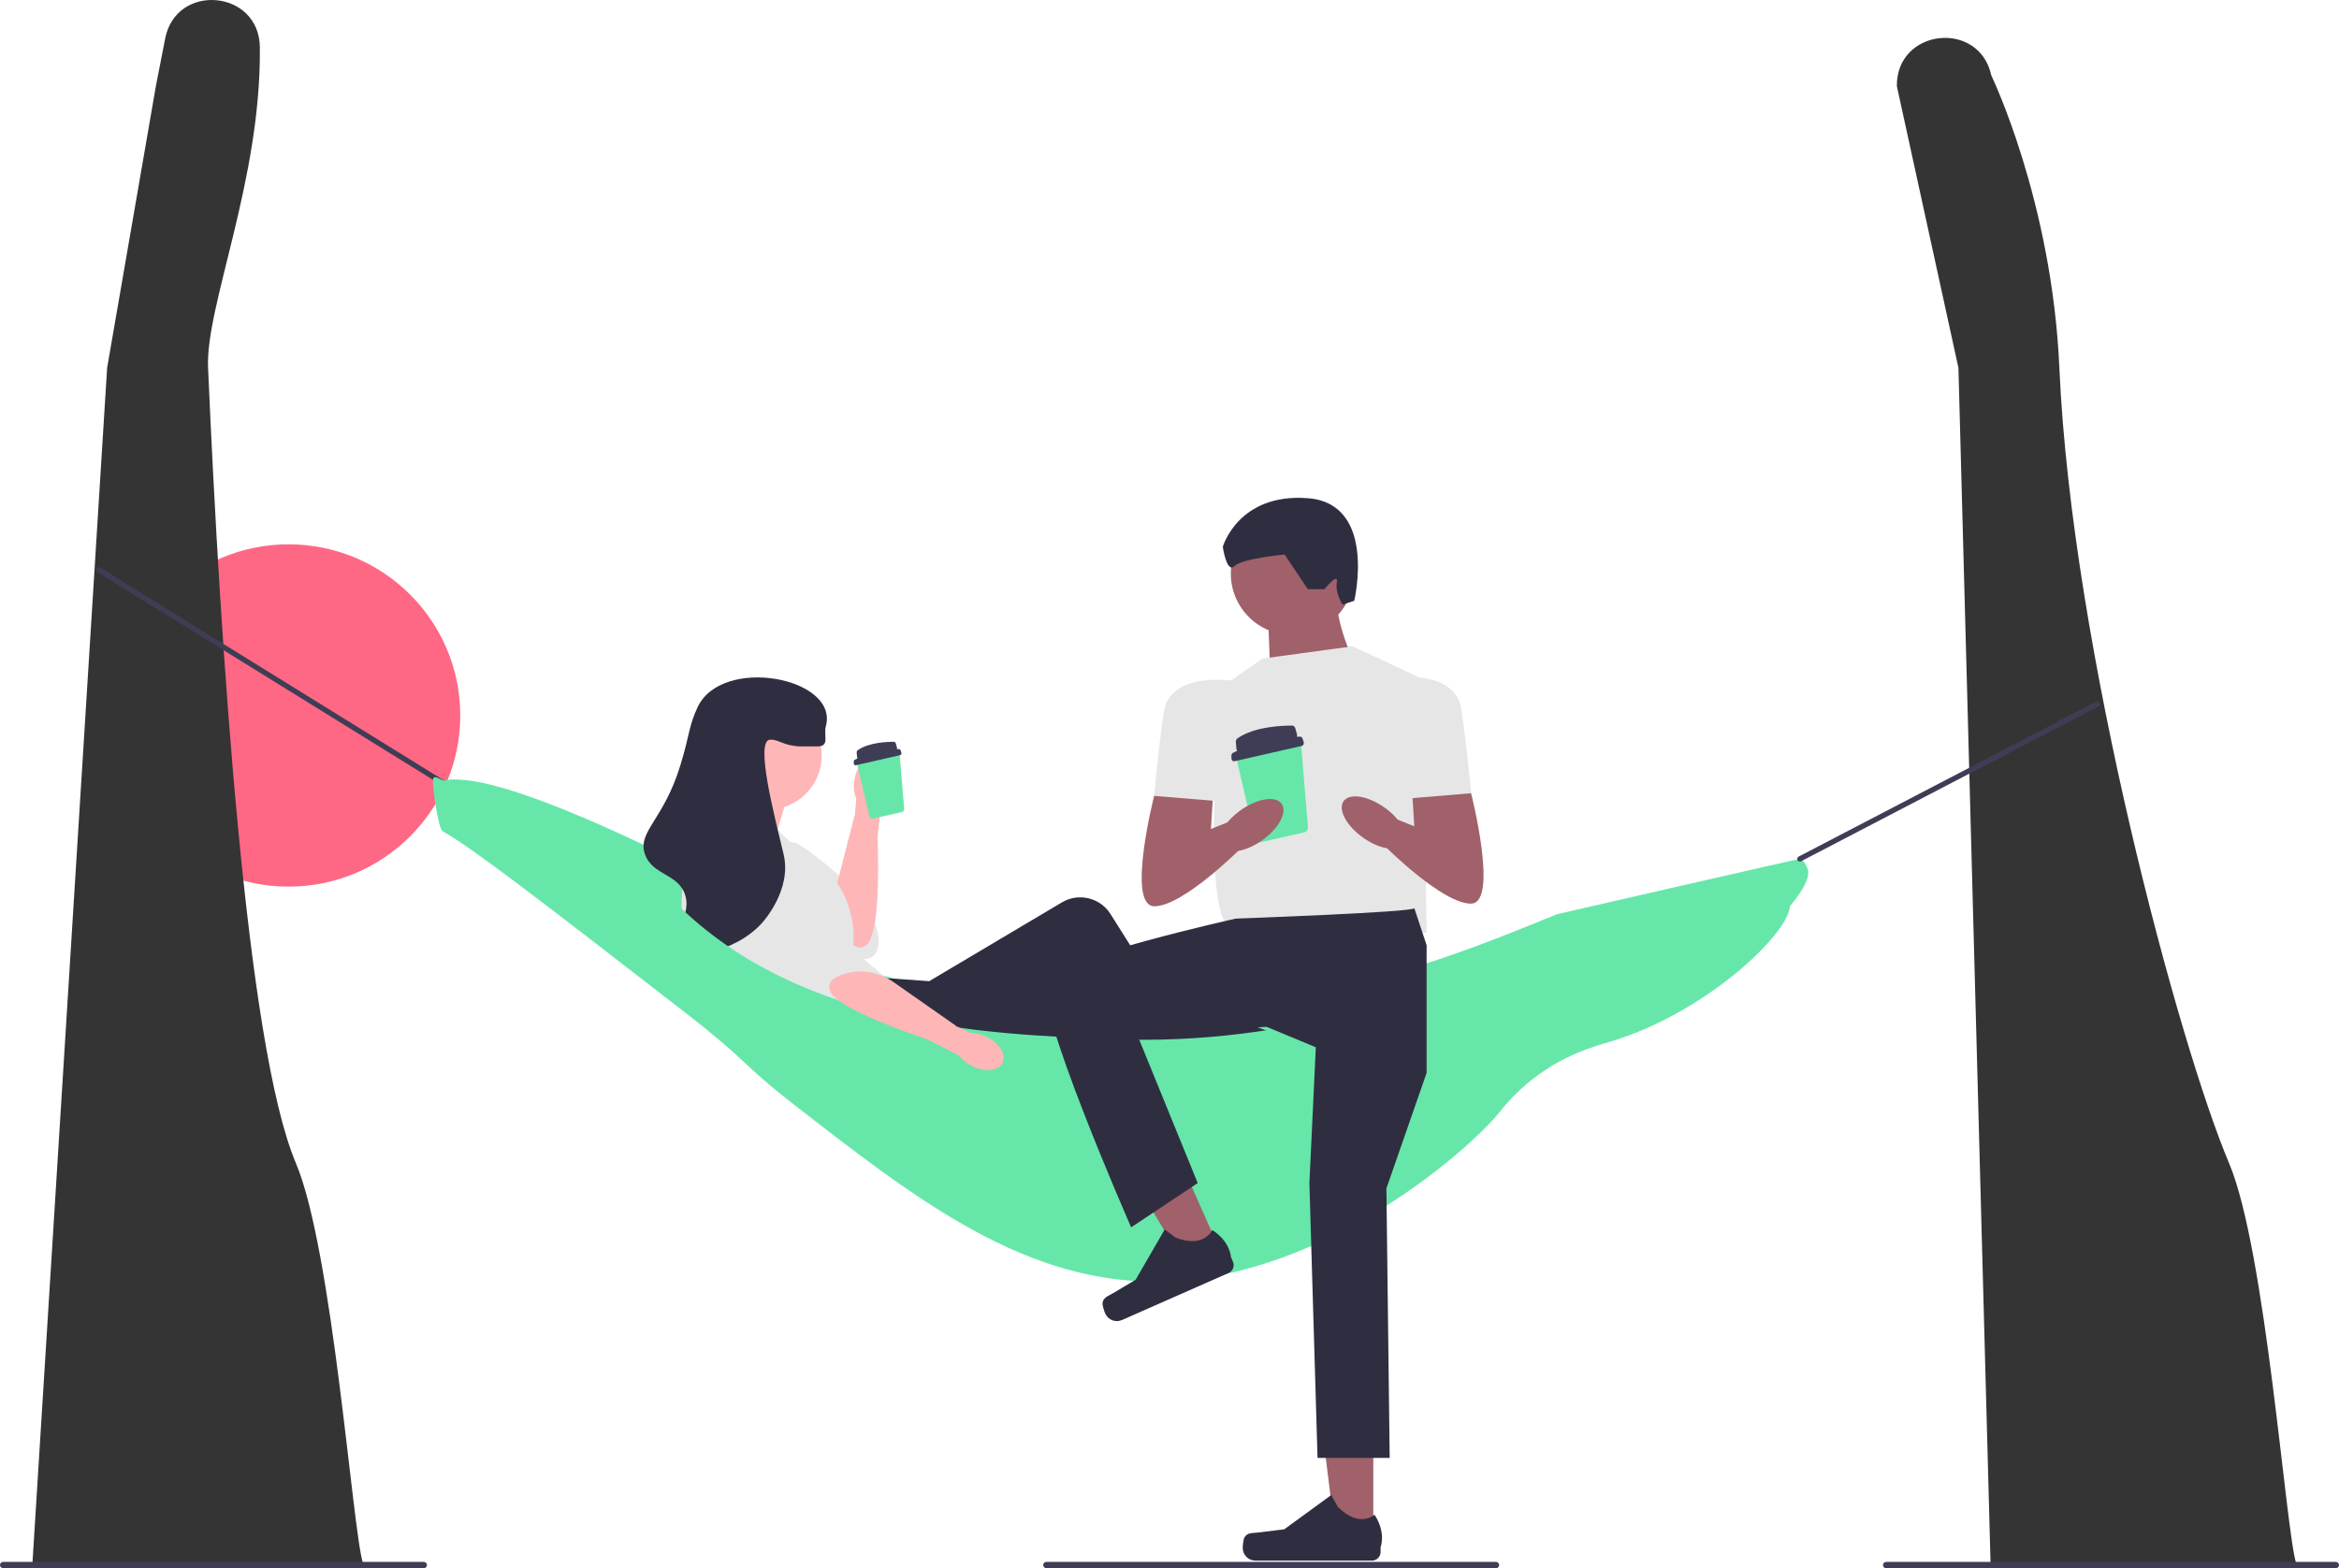 <svg width="525" height="352" viewBox="0 0 525 352" fill="none" xmlns="http://www.w3.org/2000/svg">
<g clip-path="url(#clip0_21_2)">
<path d="M64.778 199.017C86.058 199.017 103.309 181.817 103.309 160.598C103.309 139.38 86.058 122.179 64.778 122.179C43.499 122.179 26.248 139.38 26.248 160.598C26.248 181.817 43.499 199.017 64.778 199.017Z" fill="#FF6884"/>
<path d="M81.475 350.907H7.28L24.047 82.564L34.99 19.32L37.076 8.65C39.545 -3.984 58.176 -2.297 58.323 10.574C58.665 40.499 46.09 68.661 46.703 82.564C49.471 145.507 55.257 234.757 66.407 261.065C74.688 280.612 79.116 343.554 81.475 350.907Z" fill="#343434"/>
<path d="M515.384 350.907H446.788L439.58 82.564L425.76 19.332C425.601 6.431 444.25 4.341 446.966 16.956C446.966 16.956 460.582 45.097 462.236 82.564C465.004 145.507 489.166 234.757 500.316 261.065C508.597 280.612 513.025 343.554 515.384 350.907Z" fill="#343434"/>
<path d="M104.048 175.066C119.566 176.31 155.619 195.162 155.619 195.162C183.635 223.131 225.48 224.789 253.426 225.897C294.978 227.544 326.434 214.648 349.455 205.21C349.455 205.21 403.274 192.851 403.99 192.798C404.848 192.734 405.66 194.843 405.769 195.162C407.545 200.398 388.016 219.794 365.46 226.488C362.387 227.4 355.416 229.217 348.27 234.763C343.833 238.206 341.227 241.615 340.564 242.447C334.512 250.043 302.348 278.977 265.875 280.275C234.682 281.385 209.746 261.946 181.701 240.083C170.578 231.411 171.911 230.771 157.99 219.986C126.418 195.529 110.632 183.3 103.455 179.203C102.461 178.635 98.978 176.694 99.306 175.657C99.605 174.709 102.935 174.976 104.048 175.066Z" fill="#66E7A9"/>
<path d="M99.305 176.248C99.198 176.248 99.091 176.219 98.993 176.159L21.812 128.389C21.534 128.217 21.448 127.852 21.621 127.575C21.793 127.297 22.159 127.211 22.437 127.384L99.618 175.155C99.897 175.327 99.982 175.691 99.809 175.968C99.697 176.148 99.504 176.248 99.305 176.248Z" fill="#3F3D56"/>
<path d="M403.991 193.389C403.777 193.389 403.571 193.273 403.465 193.071C403.313 192.782 403.426 192.425 403.716 192.273L470.487 157.502C470.778 157.351 471.135 157.463 471.286 157.752C471.438 158.041 471.326 158.399 471.035 158.55L404.265 193.322C404.177 193.367 404.083 193.389 403.991 193.389Z" fill="#3F3D56"/>
<path d="M0 351.297C0 351.687 0.314 352 0.705 352H95.128C95.519 352 95.833 351.687 95.833 351.297C95.833 350.907 95.519 350.593 95.128 350.593H0.705C0.314 350.593 0 350.907 0 351.297Z" fill="#3F3D56"/>
<path d="M422.646 351.297C422.646 351.687 422.96 352 423.352 352H524.295C524.686 352 525 351.687 525 351.297C525 350.907 524.686 350.593 524.295 350.593H423.352C422.96 350.593 422.646 350.907 422.646 351.297Z" fill="#3F3D56"/>
<path d="M234.145 351.297C234.145 351.687 234.459 352 234.85 352H335.793C336.184 352 336.499 351.687 336.499 351.297C336.499 350.907 336.184 350.593 335.793 350.593H234.85C234.459 350.593 234.145 350.907 234.145 351.297Z" fill="#3F3D56"/>
<path d="M165.161 185.929C165.161 185.929 161.377 191.857 164.489 195.348C167.602 198.839 186.418 212.747 186.418 212.747C186.418 212.747 198.272 219.994 197.111 210.013C195.95 200.032 179.052 189.35 179.052 189.35L165.161 185.929Z" fill="#E6E6E6"/>
<path d="M195.92 170.239C193.896 170.044 192.007 172.457 191.7 175.63C191.56 176.895 191.726 178.176 192.184 179.365L191.881 182.964L191.819 182.97L187.604 199.498C186.624 203.341 187.424 207.458 189.906 210.557C191.382 212.4 193.12 213.525 194.702 211.863C197.327 209.105 197.244 195.626 196.967 187.919L197.837 179.908C198.515 178.829 198.924 177.603 199.029 176.334C199.336 173.162 197.944 170.434 195.92 170.239Z" fill="#FFB6B6"/>
<path d="M201.946 169.524L201.923 169.275C201.907 169.077 201.818 168.899 201.679 168.778C201.541 168.656 201.363 168.612 201.191 168.644L192.851 170.468C192.68 170.506 192.535 170.621 192.441 170.786C192.352 170.959 192.325 171.163 192.369 171.354L192.447 171.686L193.001 174.065L195.142 183.248C195.219 183.58 195.491 183.797 195.779 183.771C195.807 183.771 195.829 183.771 195.857 183.765L202.45 182.273C202.517 182.26 202.578 182.234 202.633 182.196C202.844 182.062 202.971 181.794 202.949 181.507L201.946 169.524Z" fill="#66E7A9"/>
<path d="M201.784 168.139C201.665 168.142 201.505 168.148 201.314 168.158C201.353 168.042 201.359 167.911 201.323 167.783L201.071 166.893C201.005 166.661 200.819 166.504 200.608 166.503C199.349 166.496 195.035 166.608 192.511 168.403C192.353 168.515 192.266 168.723 192.285 168.935L192.369 169.912C192.379 170.033 192.422 170.14 192.486 170.225C192.271 170.327 192.057 170.432 191.845 170.544C191.713 170.615 191.63 170.769 191.631 170.937L191.636 171.358C191.639 171.625 191.852 171.823 192.08 171.772L202.041 169.507C202.267 169.455 202.399 169.181 202.315 168.933L202.139 168.412C202.083 168.244 201.941 168.135 201.784 168.139Z" fill="#3F3D56"/>
<path d="M176.01 181.331L173.451 189.622L162.578 187.071L161.939 173.678L176.01 181.331Z" fill="#FFB6B6"/>
<path d="M160.659 185.158L174.731 186.433L180.369 191.925L188.162 198.551C188.162 198.551 192.64 204.928 191.36 213.219L199.036 219.597L179.847 239.212L155.543 218.959C155.543 218.959 147.228 194.086 160.659 185.158Z" fill="#E6E6E6"/>
<path d="M193.919 220.235L199.504 219.597L208.569 220.235L238.351 202.55C242.097 200.326 246.939 201.488 249.259 205.169L273.229 243.194L265.554 248.296L241.889 224.061L212.377 248.296C212.377 248.296 182.406 263.929 179.847 239.212L193.919 220.235Z" fill="#2F2E41"/>
<path d="M212.467 242.556L260.437 238.092L305.849 249.571L308.407 240.005L246.366 217.684L223.98 223.423L212.467 242.556Z" fill="#2F2E41"/>
<path d="M158.67 190.344C158.67 190.344 154.269 195.833 156.987 199.637C159.705 203.441 176.913 219.285 176.913 219.285C176.913 219.285 187.917 227.761 187.839 217.713C187.761 207.665 172.112 195.234 172.112 195.234L158.67 190.344Z" fill="#E6E6E6"/>
<path d="M172.28 181.732C178.987 181.732 184.424 176.31 184.424 169.623C184.424 162.935 178.987 157.514 172.28 157.514C165.573 157.514 160.136 162.935 160.136 169.623C160.136 176.31 165.573 181.732 172.28 181.732Z" fill="#FFB6B6"/>
<path d="M183.475 167.542C180.361 167.534 180.184 167.555 179.68 167.542C175.817 167.44 174.807 165.925 172.849 166.028C169.355 166.212 173.967 183.683 175.885 191.759C177.766 199.68 171.409 206.778 170.952 207.273C164.498 214.272 153.163 215.551 151.218 212.571C149.644 210.159 155.223 206.491 153.875 201.219C152.556 196.065 146.468 196.614 144.767 191.759C142.985 186.675 148.973 184.11 152.736 171.704C154.897 164.579 154.515 163.251 156.531 158.838C161.921 147.043 188.338 152.065 185.372 163.001C184.799 165.116 186.326 167.548 183.475 167.542Z" fill="#2F2E41"/>
<path d="M100.195 175.361C115.713 176.605 151.493 202.518 151.493 202.518C179.509 230.487 221.354 232.145 249.3 233.253C290.852 234.9 322.307 222.004 345.329 212.566C345.329 212.566 393.027 220.301 398.678 201.927C398.732 201.751 399.147 200.206 399.864 200.153C400.722 200.09 401.534 202.198 401.642 202.518C403.418 207.753 383.89 227.15 361.334 233.844C358.261 234.756 351.29 236.572 344.143 242.119C339.707 245.562 337.1 248.97 336.437 249.803C330.385 257.398 298.221 286.333 261.748 287.631C230.555 288.741 205.62 269.302 177.575 247.438C166.451 238.767 167.785 238.127 153.864 227.342C122.291 202.884 106.505 190.656 99.329 186.559C98.334 185.991 96.903 175.808 97.231 174.77C97.531 173.823 99.082 175.272 100.195 175.361Z" fill="#66E7A9"/>
<path d="M225.024 238.577C225.925 236.759 224.334 234.141 221.469 232.729C220.332 232.149 219.072 231.849 217.795 231.854L214.528 230.294L214.544 230.234L200.545 220.437C197.289 218.16 193.145 217.444 189.359 218.657C187.107 219.378 185.435 220.6 186.432 222.664C188.086 226.09 200.752 230.798 208.076 233.276L215.278 236.931C216.05 237.946 217.054 238.762 218.206 239.311C221.071 240.723 224.123 240.394 225.024 238.577Z" fill="#FFB6B6"/>
<path d="M303.632 147.823C303.632 147.823 299.027 138.639 299.948 130.372L284.62 138.295L285.21 153.334L303.632 147.823Z" fill="#A0616A"/>
<path d="M290.093 142.537C297.729 142.537 303.92 136.364 303.92 128.749C303.92 121.135 297.729 114.962 290.093 114.962C282.456 114.962 276.265 121.135 276.265 128.749C276.265 136.364 282.456 142.537 290.093 142.537Z" fill="#A0616A"/>
<path d="M308.244 345.265L299.807 345.264L295.793 312.813L308.246 312.814L308.244 345.265Z" fill="#A0616A"/>
<path d="M279.336 345.074C279.073 345.516 278.935 346.94 278.935 347.453C278.935 349.03 280.217 350.308 281.798 350.308H307.929C309.008 350.308 309.882 349.436 309.882 348.36V347.275C309.882 347.275 311.175 344.015 308.514 339.997C308.514 339.997 305.206 343.143 300.264 338.215L298.806 335.582L288.256 343.276L282.408 343.994C281.128 344.151 279.994 343.969 279.336 345.074Z" fill="#2F2E41"/>
<path d="M283.368 147.823L303.632 145.068L319.291 152.415L320.212 209.36C320.212 209.36 281.692 213.953 275.622 207.983C269.551 202.012 274.157 154.252 274.157 154.252L283.368 147.823Z" fill="#E6E6E6"/>
<path d="M293.551 132.262H297.268C297.268 132.262 300.494 128.303 300.06 130.715C299.626 133.127 301.361 135.723 301.361 135.723L303.965 134.857C303.965 134.857 309.172 113.027 293.551 111.828C277.931 110.629 274.459 122.743 274.459 122.743C274.459 122.743 275.327 128.8 277.063 127.07C278.798 125.339 288.344 124.474 288.344 124.474L293.551 132.262Z" fill="#2F2E41"/>
<path d="M273.986 281.014L266.269 284.417L249.434 256.357L260.823 251.335L273.986 281.014Z" fill="#A0616A"/>
<path d="M247.471 292.5C247.41 293.009 247.861 294.367 248.069 294.837C248.708 296.279 250.4 296.931 251.846 296.293L275.743 285.754C276.73 285.318 277.176 284.168 276.74 283.184L276.3 282.192C276.3 282.192 276.159 278.689 272.095 276.087C272.095 276.087 270.347 280.299 263.827 277.786L261.426 275.966L254.899 287.257L249.842 290.272C248.735 290.932 247.624 291.224 247.471 292.5Z" fill="#2F2E41"/>
<path d="M317.449 203.849L320.212 212.181V240.819L311.186 266.764L311.922 327.256H295.727L293.899 265.553L295.342 235.077L284.289 230.485L255.255 232.272L268.833 265.553L253.892 275.49C253.892 275.49 231.546 224.71 234.889 219.791C238.233 214.871 277.38 206.193 277.38 206.193C277.38 206.193 317.449 204.768 317.449 203.849Z" fill="#2F2E41"/>
<path d="M325.739 170.785L330.192 178.057C330.192 178.057 336.488 202.73 330.192 202.831C323.897 202.931 311.186 190.257 311.186 190.257L312.844 183.643L317.449 185.48L316.528 170.785H325.739Z" fill="#A0616A"/>
<path d="M311.922 152.3C311.922 152.3 326.66 149.711 328.042 159.329C329.424 168.948 330.192 178.057 330.192 178.057L314.225 179.376L311.922 152.3Z" fill="#E6E6E6"/>
<path d="M315.121 189.448C316.454 187.583 314.501 183.917 310.759 181.26C307.018 178.603 302.905 177.961 301.573 179.826C300.24 181.692 302.193 185.358 305.935 188.015C309.676 190.672 313.789 191.313 315.121 189.448Z" fill="#A0616A"/>
<path d="M292.06 167.454L292.027 167.076C292.001 166.776 291.867 166.505 291.656 166.321C291.446 166.137 291.176 166.069 290.915 166.118L278.25 168.887C277.989 168.946 277.77 169.12 277.627 169.372C277.492 169.633 277.45 169.943 277.518 170.234L277.636 170.737L278.478 174.35L281.728 188.296C281.846 188.799 282.259 189.128 282.696 189.09C282.739 189.09 282.772 189.09 282.814 189.08L292.827 186.814C292.928 186.794 293.02 186.756 293.104 186.698C293.424 186.494 293.618 186.088 293.584 185.652L292.06 167.454Z" fill="#66E7A9"/>
<path d="M291.815 165.352C291.634 165.357 291.392 165.365 291.102 165.38C291.16 165.204 291.17 165.005 291.115 164.81L290.732 163.459C290.633 163.108 290.35 162.869 290.029 162.867C288.117 162.856 281.566 163.027 277.733 165.752C277.493 165.922 277.362 166.238 277.39 166.561L277.518 168.045C277.533 168.228 277.599 168.391 277.695 168.519C277.368 168.674 277.044 168.834 276.722 169.004C276.521 169.111 276.395 169.346 276.398 169.601L276.405 170.24C276.409 170.645 276.733 170.946 277.078 170.868L292.205 167.429C292.549 167.35 292.748 166.933 292.621 166.557L292.354 165.766C292.268 165.511 292.053 165.346 291.815 165.352Z" fill="#3F3D56"/>
<path d="M263.51 171.376L259.056 178.648C259.056 178.648 252.761 203.321 259.056 203.422C265.352 203.522 278.063 190.848 278.063 190.848L276.405 184.234L271.8 186.071L272.721 171.376H263.51Z" fill="#A0616A"/>
<path d="M277.326 152.891C277.326 152.891 262.588 150.302 261.207 159.92C259.825 169.539 259.056 178.648 259.056 178.648L275.024 179.967L277.326 152.891Z" fill="#E6E6E6"/>
<path d="M283.314 188.606C287.055 185.949 289.008 182.283 287.676 180.417C286.344 178.552 282.231 179.194 278.489 181.851C274.748 184.508 272.795 188.174 274.127 190.039C275.46 191.904 279.573 191.263 283.314 188.606Z" fill="#A0616A"/>
</g>
<defs>
<clipPath id="clip0_21_2">
<rect width="525" height="352" fill="white"/>
</clipPath>
</defs>
</svg>
